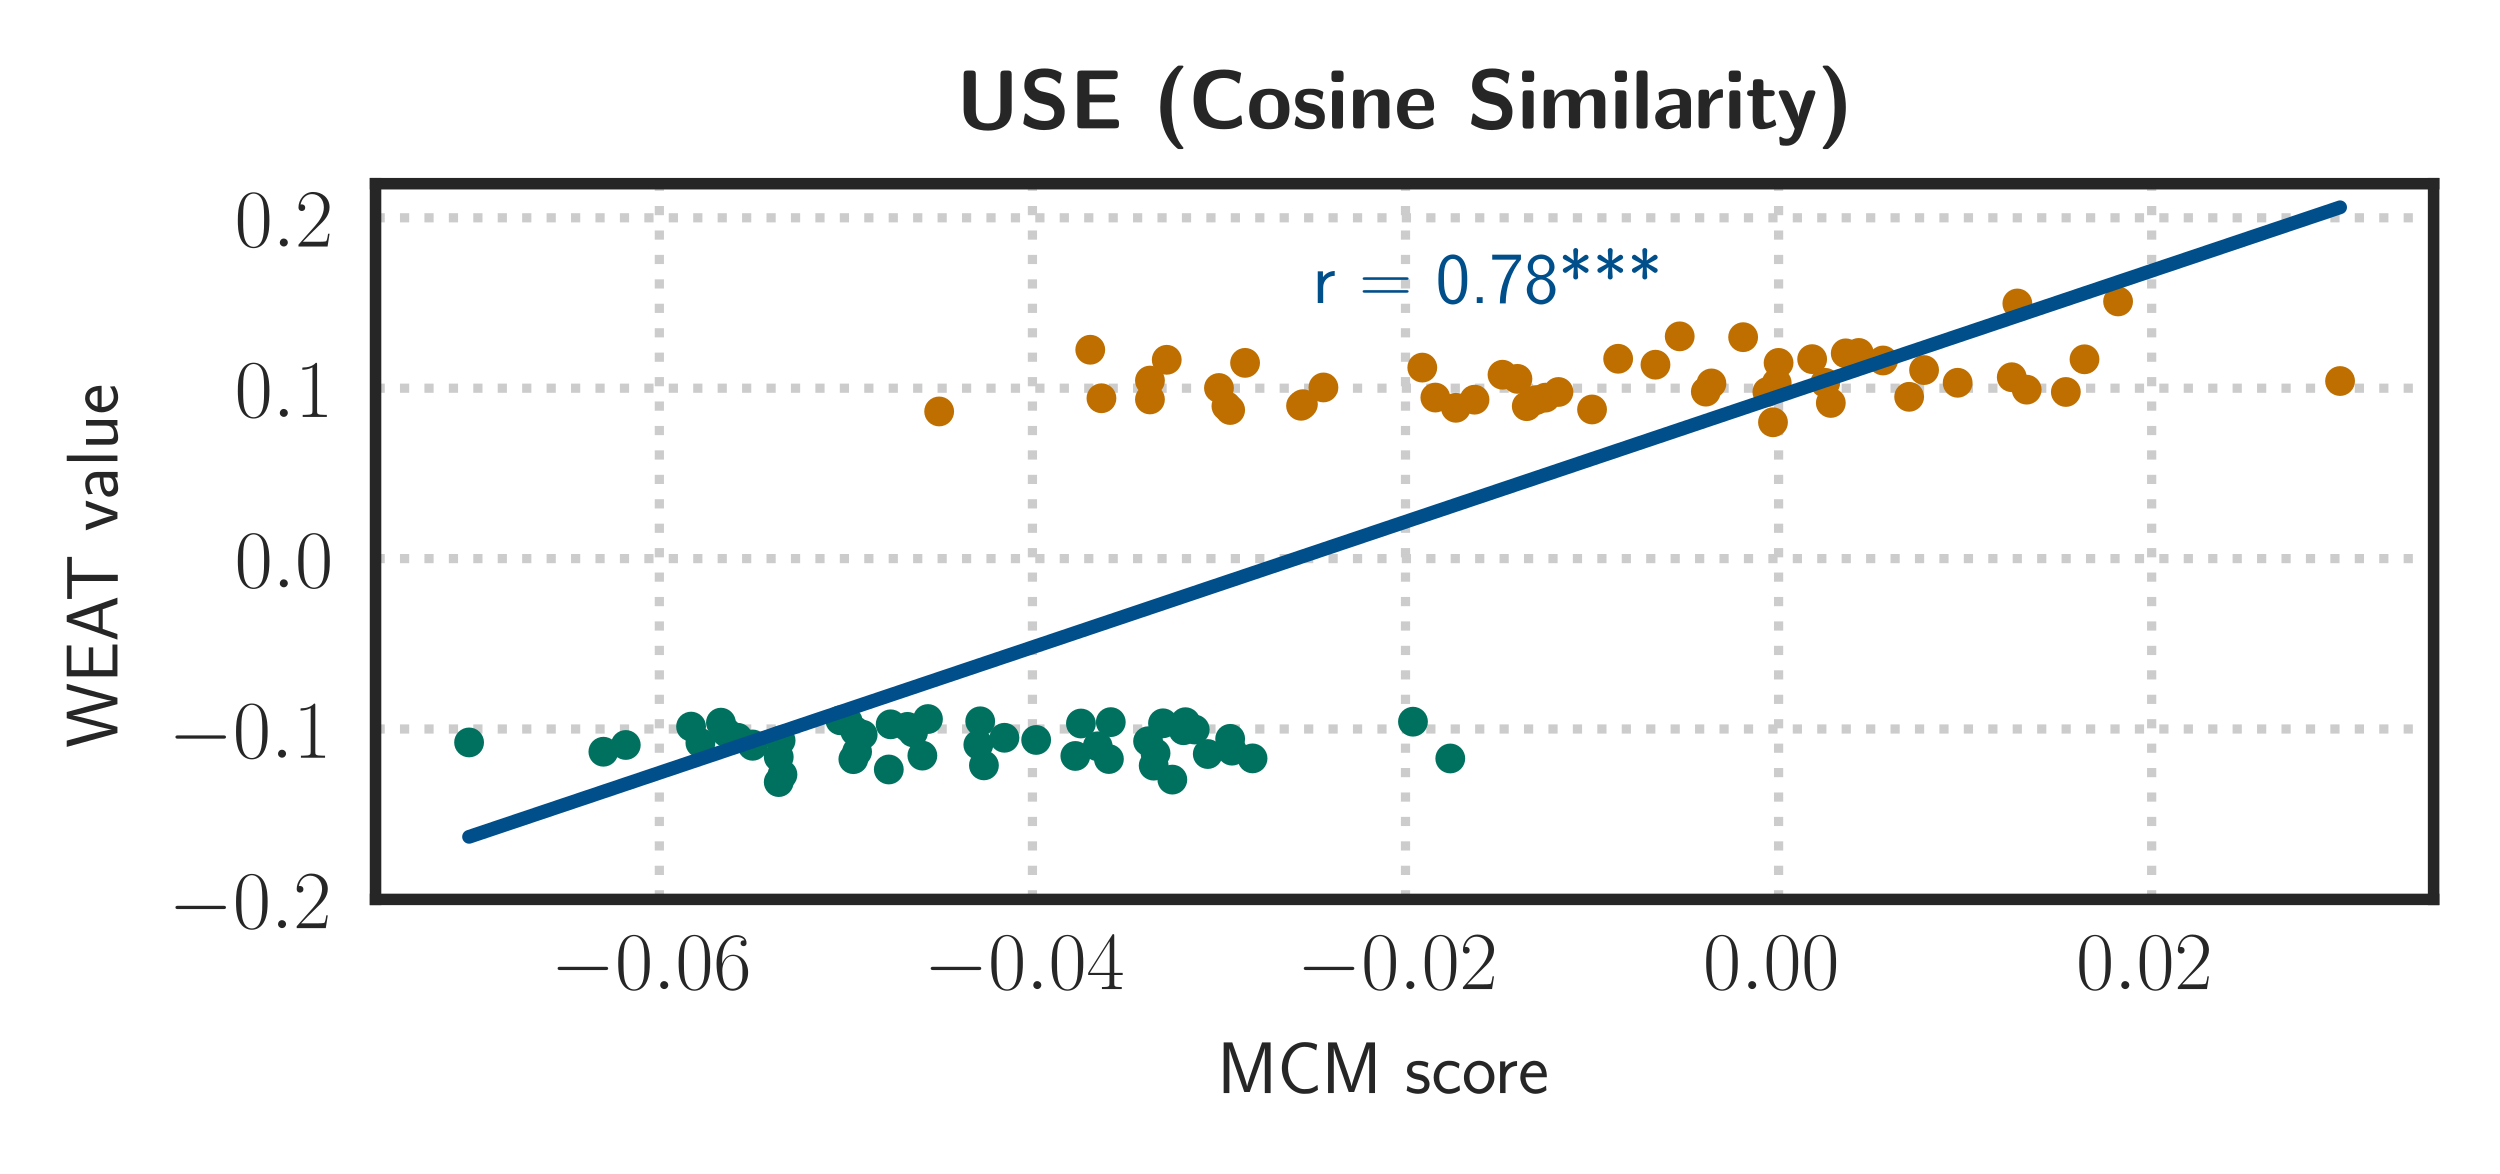 <?xml version="1.0" encoding="utf-8" standalone="no"?>
<!DOCTYPE svg PUBLIC "-//W3C//DTD SVG 1.1//EN"
  "http://www.w3.org/Graphics/SVG/1.1/DTD/svg11.dtd">
<!-- Created with matplotlib (https://matplotlib.org/) -->
<svg height="127.295pt" version="1.1" viewBox="0 0 271.127 127.295" width="271.127pt" xmlns="http://www.w3.org/2000/svg" xmlns:xlink="http://www.w3.org/1999/xlink">
 <defs>
  <style type="text/css">
*{stroke-linecap:butt;stroke-linejoin:round;}
  </style>
 </defs>
 <g id="figure_1">
  <g id="patch_1">
   <path d="M 0 127.295 
L 271.127 127.295 
L 271.127 -0 
L 0 -0 
z
" style="fill:#ffffff;"/>
  </g>
  <g id="axes_1">
   <g id="patch_2">
    <path d="M 40.727 97.541 
L 263.927 97.541 
L 263.927 19.925 
L 40.727 19.925 
z
" style="fill:#ffffff;"/>
   </g>
   <g id="matplotlib.axis_1">
    <g id="xtick_1">
     <g id="line2d_1">
      <path clip-path="url(#p5be305e7b3)" d="M 71.508 97.541 
L 71.508 19.925 
" style="fill:none;stroke:#cccccc;stroke-dasharray:1,1.65;stroke-dashoffset:0;"/>
     </g>
     <g id="text_1">
      <!-- $-0.06$ -->
      <defs>
       <path d="M 65.906 23 
C 67.594 23 69.406 23 69.406 25 
C 69.406 27 67.594 27 65.906 27 
L 11.797 27 
C 10.094 27 8.297 27 8.297 25 
C 8.297 23 10.094 23 11.797 23 
z
" id="CMSY10-0"/>
       <path d="M 42 31.641 
C 42 37.75 41.906 48.125 37.703 56.109 
C 34 63.109 28.094 65.594 22.906 65.594 
C 18.094 65.594 12 63.406 8.203 56.203 
C 4.203 48.719 3.797 39.438 3.797 31.641 
C 3.797 25.953 3.906 17.281 7 9.672 
C 11.297 -0.609 19 -2 22.906 -2 
C 27.5 -2 34.5 -0.109 38.594 9.375 
C 41.594 16.281 42 24.359 42 31.641 
z
M 22.906 -0.406 
C 16.5 -0.406 12.703 5.078 11.297 12.688 
C 10.203 18.562 10.203 27.156 10.203 32.75 
C 10.203 40.438 10.203 46.828 11.5 52.922 
C 13.406 61.391 19 64 22.906 64 
C 27 64 32.297 61.297 34.203 53.125 
C 35.5 47.438 35.594 40.734 35.594 32.75 
C 35.594 26.25 35.594 18.266 34.406 12.375 
C 32.297 1.484 26.406 -0.406 22.906 -0.406 
z
" id="CMR17-48"/>
       <path d="M 18.406 4.797 
C 18.406 7.688 16 9.672 13.594 9.672 
C 10.703 9.672 8.703 7.281 8.703 4.891 
C 8.703 2 11.094 0 13.5 0 
C 16.406 0 18.406 2.391 18.406 4.797 
z
" id="CMMI12-58"/>
       <path d="M 10.594 34 
C 10.594 57.656 21.797 63 28.297 63 
C 30.406 63 35.5 62.641 37.5 59 
C 35.906 59 32.906 59 32.906 55.516 
C 32.906 52.828 35.094 51.922 36.5 51.922 
C 37.406 51.922 40.094 52.312 40.094 55.625 
C 40.094 61.781 35.094 65.297 28.203 65.297 
C 16.297 65.297 3.797 52.969 3.797 31 
C 3.797 3.953 15.094 -2 23.094 -2 
C 32.797 -2 42 6.672 42 20.047 
C 42 32.516 33.906 41.594 23.703 41.594 
C 17.594 41.594 13.094 37.609 10.594 30.625 
z
M 23.094 0.391 
C 10.797 0.391 10.797 18.75 10.797 22.438 
C 10.797 29.625 14.203 40 23.5 40 
C 25.203 40 30.094 40 33.406 33.125 
C 35.203 29.219 35.203 25.141 35.203 20.141 
C 35.203 14.75 35.203 10.781 33.094 6.781 
C 30.906 2.672 27.703 0.391 23.094 0.391 
z
" id="CMR17-54"/>
      </defs>
      <g style="fill:#262626;" transform="translate(59.732 107.267)scale(0.09 -0.09)">
       <use transform="scale(0.996)" xlink:href="#CMSY10-0"/>
       <use transform="translate(77.487 0)scale(0.996)" xlink:href="#CMR17-48"/>
       <use transform="translate(123.178 0)scale(0.996)" xlink:href="#CMMI12-58"/>
       <use transform="translate(150.275 0)scale(0.996)" xlink:href="#CMR17-48"/>
       <use transform="translate(195.966 0)scale(0.996)" xlink:href="#CMR17-54"/>
      </g>
     </g>
    </g>
    <g id="xtick_2">
     <g id="line2d_2">
      <path clip-path="url(#p5be305e7b3)" d="M 111.968 97.541 
L 111.968 19.925 
" style="fill:none;stroke:#cccccc;stroke-dasharray:1,1.65;stroke-dashoffset:0;"/>
     </g>
     <g id="text_2">
      <!-- $-0.04$ -->
      <defs>
       <path d="M 33.594 64.406 
C 33.594 66.5 33.5 66.5 31.703 66.5 
L 2 19.594 
L 2 17 
L 27.797 17 
L 27.797 7.141 
C 27.797 3.5 27.594 2.5 20.594 2.5 
L 18.703 2.5 
L 18.703 0 
C 21.906 0 27.297 0 30.703 0 
C 34.094 0 39.5 0 42.703 0 
L 42.703 2.5 
L 40.797 2.5 
C 33.797 2.5 33.594 3.5 33.594 7.141 
L 33.594 17 
L 43.797 17 
L 43.797 19.594 
L 33.594 19.594 
z
M 28.094 57.859 
L 28.094 19.594 
L 4 19.594 
z
" id="CMR17-52"/>
      </defs>
      <g style="fill:#262626;" transform="translate(100.193 107.267)scale(0.09 -0.09)">
       <use transform="scale(0.996)" xlink:href="#CMSY10-0"/>
       <use transform="translate(77.487 0)scale(0.996)" xlink:href="#CMR17-48"/>
       <use transform="translate(123.178 0)scale(0.996)" xlink:href="#CMMI12-58"/>
       <use transform="translate(150.275 0)scale(0.996)" xlink:href="#CMR17-48"/>
       <use transform="translate(195.966 0)scale(0.996)" xlink:href="#CMR17-52"/>
      </g>
     </g>
    </g>
    <g id="xtick_3">
     <g id="line2d_3">
      <path clip-path="url(#p5be305e7b3)" d="M 152.428 97.541 
L 152.428 19.925 
" style="fill:none;stroke:#cccccc;stroke-dasharray:1,1.65;stroke-dashoffset:0;"/>
     </g>
     <g id="text_3">
      <!-- $-0.02$ -->
      <defs>
       <path d="M 41.703 15.453 
L 39.906 15.453 
C 38.906 8.375 38.094 7.172 37.703 6.562 
C 37.203 5.766 30 5.766 28.594 5.766 
L 9.406 5.766 
C 13 9.672 20 16.75 28.5 24.953 
C 34.594 30.734 41.703 37.531 41.703 47.422 
C 41.703 59.219 32.297 66 21.797 66 
C 10.797 66 4.094 56.312 4.094 47.344 
C 4.094 43.438 7 42.938 8.203 42.938 
C 9.203 42.938 12.203 43.547 12.203 47.031 
C 12.203 50.109 9.594 51 8.203 51 
C 7.594 51 7 50.906 6.594 50.703 
C 8.5 59.219 14.297 63.406 20.406 63.406 
C 29.094 63.406 34.797 56.516 34.797 47.422 
C 34.797 38.734 29.703 31.25 24 24.75 
L 4.094 2.281 
L 4.094 0 
L 39.297 0 
z
" id="CMR17-50"/>
      </defs>
      <g style="fill:#262626;" transform="translate(140.653 107.267)scale(0.09 -0.09)">
       <use transform="scale(0.996)" xlink:href="#CMSY10-0"/>
       <use transform="translate(77.487 0)scale(0.996)" xlink:href="#CMR17-48"/>
       <use transform="translate(123.178 0)scale(0.996)" xlink:href="#CMMI12-58"/>
       <use transform="translate(150.275 0)scale(0.996)" xlink:href="#CMR17-48"/>
       <use transform="translate(195.966 0)scale(0.996)" xlink:href="#CMR17-50"/>
      </g>
     </g>
    </g>
    <g id="xtick_4">
     <g id="line2d_4">
      <path clip-path="url(#p5be305e7b3)" d="M 192.889 97.541 
L 192.889 19.925 
" style="fill:none;stroke:#cccccc;stroke-dasharray:1,1.65;stroke-dashoffset:0;"/>
     </g>
     <g id="text_4">
      <!-- $0.00$ -->
      <g style="fill:#262626;" transform="translate(184.697 107.267)scale(0.09 -0.09)">
       <use transform="scale(0.996)" xlink:href="#CMR17-48"/>
       <use transform="translate(45.69 0)scale(0.996)" xlink:href="#CMMI12-58"/>
       <use transform="translate(72.788 0)scale(0.996)" xlink:href="#CMR17-48"/>
       <use transform="translate(118.478 0)scale(0.996)" xlink:href="#CMR17-48"/>
      </g>
     </g>
    </g>
    <g id="xtick_5">
     <g id="line2d_5">
      <path clip-path="url(#p5be305e7b3)" d="M 233.349 97.541 
L 233.349 19.925 
" style="fill:none;stroke:#cccccc;stroke-dasharray:1,1.65;stroke-dashoffset:0;"/>
     </g>
     <g id="text_5">
      <!-- $0.02$ -->
      <g style="fill:#262626;" transform="translate(225.158 107.267)scale(0.09 -0.09)">
       <use transform="scale(0.996)" xlink:href="#CMR17-48"/>
       <use transform="translate(45.69 0)scale(0.996)" xlink:href="#CMMI12-58"/>
       <use transform="translate(72.788 0)scale(0.996)" xlink:href="#CMR17-48"/>
       <use transform="translate(118.478 0)scale(0.996)" xlink:href="#CMR17-50"/>
      </g>
     </g>
    </g>
    <g id="text_6">
     <!-- MCM score -->
     <defs>
      <path d="M 49.906 37.047 
L 45.094 23.016 
C 44.297 20.422 41.594 12.359 41 9.172 
L 40.906 9.172 
C 40.594 11.172 40 13.266 38.406 18.344 
C 37.5 21.328 36.5 24.406 35.5 27.203 
L 20.703 69 
L 9 69 
L 9 0 
L 16.797 0 
L 16.797 60.938 
L 16.906 60.938 
C 16.906 60.844 17.797 56.453 23.906 39.047 
L 37.094 1.5 
L 44.5 1.5 
L 56.406 34.859 
C 57.203 37.156 59.703 44.422 60.797 47.906 
C 61.797 50.891 64.297 58.25 64.906 61.141 
L 65 61.141 
L 65 0 
L 72.906 0 
L 72.906 69 
L 61.297 69 
z
" id="CMSS17-77"/>
      <path d="M 54.703 11.156 
C 48 6.672 44.906 5.375 36.797 5.375 
C 22.797 5.375 14.594 20.359 14.594 34.047 
C 14.594 48.625 23 63 37.203 63 
C 43.594 63 47.797 61.219 52.906 58.047 
L 54.297 65.891 
C 49.5 68.281 43.406 69.375 37.297 69.375 
C 18.094 69.375 6.203 51.812 6.203 34.047 
C 6.203 14.484 20.297 -1 36.297 -1 
C 44.906 -1 47.906 -0.297 55.297 4.375 
z
" id="CMSS17-67"/>
      <path d="M 32.203 41.047 
C 26.297 43.859 21.703 43.859 18.703 43.859 
C 11.594 43.859 3.094 41.375 3.094 31.297 
C 3.094 21.234 14.094 19.031 17.094 18.422 
C 21.703 17.531 26.797 16.531 26.797 11.562 
C 26.797 5.266 19.594 5.266 18.297 5.266 
C 14.297 5.266 8.797 6.359 3.797 9.969 
L 2.594 3.281 
C 8.297 0 13.797 -1 18.406 -1 
C 30.703 -1 33.797 6.5 33.797 12.203 
C 33.797 17.094 31 20.391 29.094 21.891 
C 25.797 24.5 24.594 24.797 16.406 26.5 
C 15 26.703 10.094 27.797 10.094 32.281 
C 10.094 38 16.406 38 17.797 38 
C 24.297 38 28.297 35.984 31 34.5 
z
" id="CMSS17-115"/>
      <path d="M 38.5 39.703 
C 38.5 40.391 33.906 42.406 32.703 42.797 
C 29.406 44 25.203 44 24.094 44 
C 11.094 44 3.297 32.703 3.297 21.297 
C 3.297 9.297 12 -1 23.703 -1 
C 30.406 -1 35.203 1.188 39.094 3.781 
L 38.5 10.375 
C 34.203 7.078 29.203 5.266 23.797 5.266 
C 16 5.266 10.906 12.094 10.906 21.391 
C 10.906 28.609 14.203 37.719 24.203 37.719 
C 29.703 37.719 32.797 36.609 37.406 33.516 
z
" id="CMSS17-99"/>
      <path d="M 44.203 21.188 
C 44.203 34 34.703 44 23.5 44 
C 12 44 2.703 33.703 2.703 21.188 
C 2.703 8.5 12.297 -1 23.406 -1 
C 34.797 -1 44.203 8.797 44.203 21.188 
z
M 23.5 5.266 
C 16.406 5.266 10.297 11.078 10.297 22 
C 10.297 33.609 17.406 37.922 23.406 37.922 
C 29.906 37.922 36.594 33.219 36.594 22 
C 36.594 10.672 30.094 5.266 23.5 5.266 
z
" id="CMSS17-111"/>
      <path d="M 14.906 21.297 
C 14.906 30.703 21.797 37 30.594 37 
L 30.594 43.578 
C 24.203 43.578 18.203 40.391 14.594 35.203 
L 14.594 43.094 
L 7.5 43.094 
L 7.5 0 
L 14.906 0 
z
" id="CMSS17-114"/>
      <path d="M 39.094 21.516 
C 39.094 24.844 38.906 31.297 35.703 36.641 
C 32.203 42.391 26.5 44 22.203 44 
C 11.797 44 3 34.188 3 21.484 
C 3 9.094 12.094 -1 23.594 -1 
C 28.094 -1 33.594 0.297 38.594 3.875 
C 38.594 4.281 38.406 6.469 38.297 6.562 
C 38.297 6.766 38 9.844 38 10.25 
C 33.203 6.359 27.703 5.078 23.703 5.078 
C 17.297 5.078 10.406 10.422 10.094 21.516 
z
M 10.906 27 
C 12.203 32.562 16.594 37.828 22.203 37.828 
C 23.703 37.828 30.703 37.828 32.5 27 
z
" id="CMSS17-101"/>
     </defs>
     <g style="fill:#262626;" transform="translate(131.989 118.546)scale(0.08 -0.08)">
      <use transform="scale(0.996)" xlink:href="#CMSS17-77"/>
      <use transform="translate(81.676 0)scale(0.996)" xlink:href="#CMSS17-67"/>
      <use transform="translate(141.532 0)scale(0.996)" xlink:href="#CMSS17-77"/>
      <use transform="translate(254.437 0)scale(0.996)" xlink:href="#CMSS17-115"/>
      <use transform="translate(290.35 0)scale(0.996)" xlink:href="#CMSS17-99"/>
      <use transform="translate(331.989 0)scale(0.996)" xlink:href="#CMSS17-111"/>
      <use transform="translate(376.23 0)scale(0.996)" xlink:href="#CMSS17-114"/>
      <use transform="translate(408.14 0)scale(0.996)" xlink:href="#CMSS17-101"/>
     </g>
    </g>
   </g>
   <g id="matplotlib.axis_2">
    <g id="ytick_1">
     <g id="line2d_6">
      <path clip-path="url(#p5be305e7b3)" d="M 40.727 97.541 
L 263.927 97.541 
" style="fill:none;stroke:#cccccc;stroke-dasharray:1,1.65;stroke-dashoffset:0;"/>
     </g>
     <g id="text_7">
      <!-- $-0.2$ -->
      <g style="fill:#262626;" transform="translate(18.285 100.654)scale(0.09 -0.09)">
       <use transform="scale(0.996)" xlink:href="#CMSY10-0"/>
       <use transform="translate(77.487 0)scale(0.996)" xlink:href="#CMR17-48"/>
       <use transform="translate(123.178 0)scale(0.996)" xlink:href="#CMMI12-58"/>
       <use transform="translate(150.275 0)scale(0.996)" xlink:href="#CMR17-50"/>
      </g>
     </g>
    </g>
    <g id="ytick_2">
     <g id="line2d_7">
      <path clip-path="url(#p5be305e7b3)" d="M 40.727 79.061 
L 263.927 79.061 
" style="fill:none;stroke:#cccccc;stroke-dasharray:1,1.65;stroke-dashoffset:0;"/>
     </g>
     <g id="text_8">
      <!-- $-0.1$ -->
      <defs>
       <path d="M 26.594 63.406 
C 26.594 65.5 26.5 65.5 25.094 65.5 
C 21.203 61.188 15.297 59.797 9.703 59.797 
C 9.406 59.797 8.906 59.797 8.797 59.5 
C 8.703 59.297 8.703 59.094 8.703 57 
C 11.797 57 17 57.594 21 59.984 
L 21 7.203 
C 21 3.688 20.797 2.5 12.203 2.5 
L 9.203 2.5 
L 9.203 0 
C 14 0 19 0 23.797 0 
C 28.594 0 33.594 0 38.406 0 
L 38.406 2.5 
L 35.406 2.5 
C 26.797 2.5 26.594 3.594 26.594 7.156 
z
" id="CMR17-49"/>
      </defs>
      <g style="fill:#262626;" transform="translate(18.285 82.174)scale(0.09 -0.09)">
       <use transform="scale(0.996)" xlink:href="#CMSY10-0"/>
       <use transform="translate(77.487 0)scale(0.996)" xlink:href="#CMR17-48"/>
       <use transform="translate(123.178 0)scale(0.996)" xlink:href="#CMMI12-58"/>
       <use transform="translate(150.275 0)scale(0.996)" xlink:href="#CMR17-49"/>
      </g>
     </g>
    </g>
    <g id="ytick_3">
     <g id="line2d_8">
      <path clip-path="url(#p5be305e7b3)" d="M 40.727 60.581 
L 263.927 60.581 
" style="fill:none;stroke:#cccccc;stroke-dasharray:1,1.65;stroke-dashoffset:0;"/>
     </g>
     <g id="text_9">
      <!-- $0.0$ -->
      <g style="fill:#262626;" transform="translate(25.452 63.694)scale(0.09 -0.09)">
       <use transform="scale(0.996)" xlink:href="#CMR17-48"/>
       <use transform="translate(45.69 0)scale(0.996)" xlink:href="#CMMI12-58"/>
       <use transform="translate(72.788 0)scale(0.996)" xlink:href="#CMR17-48"/>
      </g>
     </g>
    </g>
    <g id="ytick_4">
     <g id="line2d_9">
      <path clip-path="url(#p5be305e7b3)" d="M 40.727 42.101 
L 263.927 42.101 
" style="fill:none;stroke:#cccccc;stroke-dasharray:1,1.65;stroke-dashoffset:0;"/>
     </g>
     <g id="text_10">
      <!-- $0.1$ -->
      <g style="fill:#262626;" transform="translate(25.452 45.214)scale(0.09 -0.09)">
       <use transform="scale(0.996)" xlink:href="#CMR17-48"/>
       <use transform="translate(45.69 0)scale(0.996)" xlink:href="#CMMI12-58"/>
       <use transform="translate(72.788 0)scale(0.996)" xlink:href="#CMR17-49"/>
      </g>
     </g>
    </g>
    <g id="ytick_5">
     <g id="line2d_10">
      <path clip-path="url(#p5be305e7b3)" d="M 40.727 23.621 
L 263.927 23.621 
" style="fill:none;stroke:#cccccc;stroke-dasharray:1,1.65;stroke-dashoffset:0;"/>
     </g>
     <g id="text_11">
      <!-- $0.2$ -->
      <g style="fill:#262626;" transform="translate(25.452 26.734)scale(0.09 -0.09)">
       <use transform="scale(0.996)" xlink:href="#CMR17-48"/>
       <use transform="translate(45.69 0)scale(0.996)" xlink:href="#CMMI12-58"/>
       <use transform="translate(72.788 0)scale(0.996)" xlink:href="#CMR17-50"/>
      </g>
     </g>
    </g>
    <g id="text_12">
     <!-- WEAT value -->
     <defs>
      <path d="M 87.203 69 
L 79.594 69 
L 71.203 38.078 
C 69.906 33.094 68.703 28.141 67.5 23.156 
C 65.703 15.797 64.406 10.641 64.203 8.047 
L 64.094 8.047 
C 63.906 10.734 62.594 16.391 61 22.766 
C 59.797 28.047 58.5 33.297 57.094 38.469 
L 48.797 69 
L 40.406 69 
L 32.5 40.031 
L 28.5 24.203 
C 25.5 11.672 25.406 9.875 25.203 7.891 
L 25.094 7.891 
C 25.094 8.484 24.703 11.766 21.906 23.406 
C 20.5 29.188 19.094 35.062 17.594 40.641 
L 9.906 69 
L 1.297 69 
L 20.297 0 
L 28.594 0 
L 36.5 28.734 
L 40.5 44.547 
C 43.203 55.688 43.797 58.469 44 60.953 
L 44.094 60.953 
C 44.094 60.562 45 54.281 48.906 39.766 
L 59.5 0 
L 68.203 0 
z
" id="CMSS17-87"/>
      <path d="M 30.594 6.766 
C 22.594 6.766 19 6.766 17.203 6.766 
L 17.203 32.922 
L 48.203 32.922 
L 48.203 39 
L 17.203 39 
L 17.203 62.641 
L 30.094 62.641 
C 31.297 62.641 32.5 62.641 33.703 62.641 
L 50.797 62.641 
L 50.797 69 
L 8.797 69 
L 8.797 0 
L 52.094 0 
L 52.094 6.766 
z
" id="CMSS17-69"/>
      <path d="M 35.5 69 
L 26.906 69 
L 2.594 0 
L 10.203 0 
L 17.203 20 
L 44 20 
L 51.094 0 
L 59.797 0 
z
M 42.094 25.578 
L 19.094 25.578 
C 23.906 39.5 29.906 56.844 30.594 61.328 
L 30.703 61.328 
C 31.406 57.234 33.406 51.266 35.094 46.188 
z
" id="CMSS17-65"/>
      <path d="M 36.203 62 
L 44.5 62 
C 45.703 62 46.906 62 48.094 62 
L 60.594 62 
L 60.594 68.375 
L 3.406 68.375 
L 3.406 62 
L 15.906 62 
C 17.094 62 18.297 62 19.5 62 
L 27.797 62 
L 27.797 -0.5 
L 36.203 -0.5 
z
" id="CMSS17-84"/>
      <path d="M 41.797 43 
L 34 43 
L 27.297 24.312 
C 25.203 18.203 22.203 9.797 21.703 5.5 
L 21.594 5.5 
C 21.406 7.312 20.594 9.906 20.094 11.703 
C 19.5 13.906 18.703 16.5 18.094 18.312 
L 9.297 43 
L 1.297 43 
L 17.094 0 
L 26 0 
z
" id="CMSS17-118"/>
      <path d="M 37.594 27.984 
C 37.594 37.375 30.906 43.875 21.906 43.875 
C 17.5 43.875 12.703 43.078 7.203 39.891 
L 7.797 33.359 
C 10.297 35.125 14.594 38 21.797 38 
C 26.906 38 30 34.062 30 27.844 
L 30 24 
C 14 24 4 19.344 4 11.344 
C 4 7.203 6.5 -1 14.797 -1 
C 16.297 -1 24.406 -1 30.203 3.391 
L 30.203 -0.297 
L 37.594 -0.297 
z
M 30 12.75 
C 30 10.953 30 8.562 27 6.781 
C 24.406 5.078 21.094 5.078 19.703 5.078 
C 14.703 5.078 11.297 7.984 11.297 11.625 
C 11.297 18.922 26.906 18.922 30 18.922 
z
" id="CMSS17-97"/>
      <path d="M 14.797 69 
L 7.406 69 
L 7.406 0 
L 14.797 0 
z
" id="CMSS17-108"/>
      <path d="M 40.906 42.797 
L 33.297 42.797 
L 33.297 15.188 
C 33.297 7.781 27.906 4.781 22.203 4.781 
C 15.594 4.781 15 6.984 15 11.078 
L 15 42.797 
L 7.406 42.797 
L 7.406 10.594 
C 7.406 2.797 10.094 -1 17 -1 
C 20.406 -1 28.094 -0.203 33.5 4.781 
L 33.5 0 
L 40.906 0 
z
" id="CMSS17-117"/>
     </defs>
     <g style="fill:#262626;" transform="translate(12.735 81.108)rotate(-90)scale(0.08 -0.08)">
      <use transform="scale(0.996)" xlink:href="#CMSS17-87"/>
      <use transform="translate(88.242 0)scale(0.996)" xlink:href="#CMSS17-69"/>
      <use transform="translate(144.134 0)scale(0.996)" xlink:href="#CMSS17-65"/>
      <use transform="translate(198.545 0)scale(0.996)" xlink:href="#CMSS17-84"/>
      <use transform="translate(293.593 0)scale(0.996)" xlink:href="#CMSS17-118"/>
      <use transform="translate(336.593 0)scale(0.996)" xlink:href="#CMSS17-97"/>
      <use transform="translate(381.515 0)scale(0.996)" xlink:href="#CMSS17-108"/>
      <use transform="translate(403.696 0)scale(0.996)" xlink:href="#CMSS17-117"/>
      <use transform="translate(451.901 0)scale(0.996)" xlink:href="#CMSS17-101"/>
     </g>
    </g>
   </g>
   <g id="PathCollection_1">
    <defs>
     <path d="M 0 1.118 
C 0.297 1.118 0.581 1 0.791 0.791 
C 1 0.581 1.118 0.297 1.118 0 
C 1.118 -0.297 1 -0.581 0.791 -0.791 
C 0.581 -1 0.297 -1.118 0 -1.118 
C -0.297 -1.118 -0.581 -1 -0.791 -0.791 
C -1 -0.581 -1.118 -0.297 -1.118 0 
C -1.118 0.297 -1 0.581 -0.791 0.791 
C -0.581 1 -0.297 1.118 0 1.118 
z
" id="md507cc2b52" style="stroke:#be6f00;"/>
    </defs>
    <g clip-path="url(#p5be305e7b3)">
     <use style="fill:#be6f00;stroke:#be6f00;" x="198.553" xlink:href="#md507cc2b52" y="43.7"/>
     <use style="fill:#be6f00;stroke:#be6f00;" x="253.782" xlink:href="#md507cc2b52" y="41.323"/>
     <use style="fill:#be6f00;stroke:#be6f00;" x="212.31" xlink:href="#md507cc2b52" y="41.512"/>
     <use style="fill:#be6f00;stroke:#be6f00;" x="157.891" xlink:href="#md507cc2b52" y="44.225"/>
     <use style="fill:#be6f00;stroke:#be6f00;" x="192.687" xlink:href="#md507cc2b52" y="41.534"/>
     <use style="fill:#be6f00;stroke:#be6f00;" x="133.007" xlink:href="#md507cc2b52" y="44.046"/>
     <use style="fill:#be6f00;stroke:#be6f00;" x="179.537" xlink:href="#md507cc2b52" y="39.552"/>
     <use style="fill:#be6f00;stroke:#be6f00;" x="191.675" xlink:href="#md507cc2b52" y="42.504"/>
     <use style="fill:#be6f00;stroke:#be6f00;" x="167.601" xlink:href="#md507cc2b52" y="43.125"/>
     <use style="fill:#be6f00;stroke:#be6f00;" x="201.588" xlink:href="#md507cc2b52" y="38.277"/>
     <use style="fill:#be6f00;stroke:#be6f00;" x="124.713" xlink:href="#md507cc2b52" y="41.273"/>
     <use style="fill:#be6f00;stroke:#be6f00;" x="184.999" xlink:href="#md507cc2b52" y="42.474"/>
     <use style="fill:#be6f00;stroke:#be6f00;" x="192.282" xlink:href="#md507cc2b52" y="45.797"/>
     <use style="fill:#be6f00;stroke:#be6f00;" x="155.665" xlink:href="#md507cc2b52" y="43.116"/>
     <use style="fill:#be6f00;stroke:#be6f00;" x="143.527" xlink:href="#md507cc2b52" y="42.02"/>
     <use style="fill:#be6f00;stroke:#be6f00;" x="226.066" xlink:href="#md507cc2b52" y="38.965"/>
     <use style="fill:#be6f00;stroke:#be6f00;" x="229.708" xlink:href="#md507cc2b52" y="32.691"/>
     <use style="fill:#be6f00;stroke:#be6f00;" x="124.713" xlink:href="#md507cc2b52" y="43.319"/>
     <use style="fill:#be6f00;stroke:#be6f00;" x="133.412" xlink:href="#md507cc2b52" y="44.465"/>
     <use style="fill:#be6f00;stroke:#be6f00;" x="192.889" xlink:href="#md507cc2b52" y="39.356"/>
     <use style="fill:#be6f00;stroke:#be6f00;" x="164.567" xlink:href="#md507cc2b52" y="41.087"/>
     <use style="fill:#be6f00;stroke:#be6f00;" x="182.167" xlink:href="#md507cc2b52" y="36.478"/>
     <use style="fill:#be6f00;stroke:#be6f00;" x="219.795" xlink:href="#md507cc2b52" y="42.258"/>
     <use style="fill:#be6f00;stroke:#be6f00;" x="197.946" xlink:href="#md507cc2b52" y="41.519"/>
     <use style="fill:#be6f00;stroke:#be6f00;" x="169.017" xlink:href="#md507cc2b52" y="42.51"/>
     <use style="fill:#be6f00;stroke:#be6f00;" x="135.03" xlink:href="#md507cc2b52" y="39.353"/>
     <use style="fill:#be6f00;stroke:#be6f00;" x="218.784" xlink:href="#md507cc2b52" y="32.912"/>
     <use style="fill:#be6f00;stroke:#be6f00;" x="196.53" xlink:href="#md507cc2b52" y="38.949"/>
     <use style="fill:#be6f00;stroke:#be6f00;" x="165.578" xlink:href="#md507cc2b52" y="44.05"/>
     <use style="fill:#be6f00;stroke:#be6f00;" x="166.59" xlink:href="#md507cc2b52" y="43.391"/>
     <use style="fill:#be6f00;stroke:#be6f00;" x="189.045" xlink:href="#md507cc2b52" y="36.567"/>
     <use style="fill:#be6f00;stroke:#be6f00;" x="141.302" xlink:href="#md507cc2b52" y="43.833"/>
     <use style="fill:#be6f00;stroke:#be6f00;" x="207.05" xlink:href="#md507cc2b52" y="43.035"/>
     <use style="fill:#be6f00;stroke:#be6f00;" x="200.172" xlink:href="#md507cc2b52" y="38.321"/>
     <use style="fill:#be6f00;stroke:#be6f00;" x="159.914" xlink:href="#md507cc2b52" y="43.347"/>
     <use style="fill:#be6f00;stroke:#be6f00;" x="119.453" xlink:href="#md507cc2b52" y="43.191"/>
     <use style="fill:#be6f00;stroke:#be6f00;" x="141.1" xlink:href="#md507cc2b52" y="44.008"/>
     <use style="fill:#be6f00;stroke:#be6f00;" x="204.218" xlink:href="#md507cc2b52" y="39.095"/>
     <use style="fill:#be6f00;stroke:#be6f00;" x="162.948" xlink:href="#md507cc2b52" y="40.639"/>
     <use style="fill:#be6f00;stroke:#be6f00;" x="175.491" xlink:href="#md507cc2b52" y="38.909"/>
     <use style="fill:#be6f00;stroke:#be6f00;" x="126.534" xlink:href="#md507cc2b52" y="39.02"/>
     <use style="fill:#be6f00;stroke:#be6f00;" x="185.606" xlink:href="#md507cc2b52" y="41.582"/>
     <use style="fill:#be6f00;stroke:#be6f00;" x="132.198" xlink:href="#md507cc2b52" y="42.078"/>
     <use style="fill:#be6f00;stroke:#be6f00;" x="224.043" xlink:href="#md507cc2b52" y="42.51"/>
     <use style="fill:#be6f00;stroke:#be6f00;" x="208.668" xlink:href="#md507cc2b52" y="40.134"/>
     <use style="fill:#be6f00;stroke:#be6f00;" x="101.853" xlink:href="#md507cc2b52" y="44.623"/>
     <use style="fill:#be6f00;stroke:#be6f00;" x="172.659" xlink:href="#md507cc2b52" y="44.408"/>
     <use style="fill:#be6f00;stroke:#be6f00;" x="154.249" xlink:href="#md507cc2b52" y="39.866"/>
     <use style="fill:#be6f00;stroke:#be6f00;" x="118.239" xlink:href="#md507cc2b52" y="37.93"/>
     <use style="fill:#be6f00;stroke:#be6f00;" x="218.177" xlink:href="#md507cc2b52" y="40.911"/>
    </g>
   </g>
   <g id="PathCollection_2">
    <defs>
     <path d="M 0 1.118 
C 0.297 1.118 0.581 1 0.791 0.791 
C 1 0.581 1.118 0.297 1.118 0 
C 1.118 -0.297 1 -0.581 0.791 -0.791 
C 0.581 -1 0.297 -1.118 0 -1.118 
C -0.297 -1.118 -0.581 -1 -0.791 -0.791 
C -1 -0.581 -1.118 -0.297 -1.118 0 
C -1.118 0.297 -1 0.581 -0.791 0.791 
C -0.581 1 -0.297 1.118 0 1.118 
z
" id="mcf2583230e" style="stroke:#00715e;"/>
    </defs>
    <g clip-path="url(#p5be305e7b3)">
     <use style="fill:#00715e;stroke:#00715e;" x="128.557" xlink:href="#mcf2583230e" y="78.322"/>
     <use style="fill:#00715e;stroke:#00715e;" x="78.184" xlink:href="#mcf2583230e" y="78.373"/>
     <use style="fill:#00715e;stroke:#00715e;" x="99.021" xlink:href="#mcf2583230e" y="79.425"/>
     <use style="fill:#00715e;stroke:#00715e;" x="96.391" xlink:href="#mcf2583230e" y="83.451"/>
     <use style="fill:#00715e;stroke:#00715e;" x="92.952" xlink:href="#mcf2583230e" y="81.527"/>
     <use style="fill:#00715e;stroke:#00715e;" x="112.373" xlink:href="#mcf2583230e" y="80.249"/>
     <use style="fill:#00715e;stroke:#00715e;" x="120.262" xlink:href="#mcf2583230e" y="82.318"/>
     <use style="fill:#00715e;stroke:#00715e;" x="84.455" xlink:href="#mcf2583230e" y="82.093"/>
     <use style="fill:#00715e;stroke:#00715e;" x="100.032" xlink:href="#mcf2583230e" y="81.947"/>
     <use style="fill:#00715e;stroke:#00715e;" x="78.79" xlink:href="#mcf2583230e" y="79.441"/>
     <use style="fill:#00715e;stroke:#00715e;" x="92.547" xlink:href="#mcf2583230e" y="82.332"/>
     <use style="fill:#00715e;stroke:#00715e;" x="108.933" xlink:href="#mcf2583230e" y="80.012"/>
     <use style="fill:#00715e;stroke:#00715e;" x="116.621" xlink:href="#mcf2583230e" y="81.985"/>
     <use style="fill:#00715e;stroke:#00715e;" x="106.101" xlink:href="#mcf2583230e" y="80.768"/>
     <use style="fill:#00715e;stroke:#00715e;" x="96.593" xlink:href="#mcf2583230e" y="78.554"/>
     <use style="fill:#00715e;stroke:#00715e;" x="126.129" xlink:href="#mcf2583230e" y="78.443"/>
     <use style="fill:#00715e;stroke:#00715e;" x="130.984" xlink:href="#mcf2583230e" y="81.775"/>
     <use style="fill:#00715e;stroke:#00715e;" x="80.004" xlink:href="#mcf2583230e" y="80.011"/>
     <use style="fill:#00715e;stroke:#00715e;" x="153.238" xlink:href="#mcf2583230e" y="78.269"/>
     <use style="fill:#00715e;stroke:#00715e;" x="124.511" xlink:href="#mcf2583230e" y="80.388"/>
     <use style="fill:#00715e;stroke:#00715e;" x="81.623" xlink:href="#mcf2583230e" y="80.882"/>
     <use style="fill:#00715e;stroke:#00715e;" x="117.228" xlink:href="#mcf2583230e" y="78.466"/>
     <use style="fill:#00715e;stroke:#00715e;" x="120.465" xlink:href="#mcf2583230e" y="78.315"/>
     <use style="fill:#00715e;stroke:#00715e;" x="135.84" xlink:href="#mcf2583230e" y="82.248"/>
     <use style="fill:#00715e;stroke:#00715e;" x="157.284" xlink:href="#mcf2583230e" y="82.257"/>
     <use style="fill:#00715e;stroke:#00715e;" x="98.414" xlink:href="#mcf2583230e" y="78.828"/>
     <use style="fill:#00715e;stroke:#00715e;" x="127.141" xlink:href="#mcf2583230e" y="84.549"/>
     <use style="fill:#00715e;stroke:#00715e;" x="84.657" xlink:href="#mcf2583230e" y="80.304"/>
     <use style="fill:#00715e;stroke:#00715e;" x="50.873" xlink:href="#mcf2583230e" y="80.518"/>
     <use style="fill:#00715e;stroke:#00715e;" x="100.639" xlink:href="#mcf2583230e" y="77.981"/>
     <use style="fill:#00715e;stroke:#00715e;" x="125.32" xlink:href="#mcf2583230e" y="81.692"/>
     <use style="fill:#00715e;stroke:#00715e;" x="119.049" xlink:href="#mcf2583230e" y="80.937"/>
     <use style="fill:#00715e;stroke:#00715e;" x="92.749" xlink:href="#mcf2583230e" y="79.3"/>
     <use style="fill:#00715e;stroke:#00715e;" x="106.304" xlink:href="#mcf2583230e" y="78.227"/>
     <use style="fill:#00715e;stroke:#00715e;" x="84.859" xlink:href="#mcf2583230e" y="84.009"/>
     <use style="fill:#00715e;stroke:#00715e;" x="84.455" xlink:href="#mcf2583230e" y="84.817"/>
     <use style="fill:#00715e;stroke:#00715e;" x="91.131" xlink:href="#mcf2583230e" y="78.118"/>
     <use style="fill:#00715e;stroke:#00715e;" x="129.568" xlink:href="#mcf2583230e" y="79.12"/>
     <use style="fill:#00715e;stroke:#00715e;" x="74.947" xlink:href="#mcf2583230e" y="78.801"/>
     <use style="fill:#00715e;stroke:#00715e;" x="93.558" xlink:href="#mcf2583230e" y="79.681"/>
     <use style="fill:#00715e;stroke:#00715e;" x="91.94" xlink:href="#mcf2583230e" y="78.245"/>
     <use style="fill:#00715e;stroke:#00715e;" x="75.958" xlink:href="#mcf2583230e" y="80.576"/>
     <use style="fill:#00715e;stroke:#00715e;" x="133.412" xlink:href="#mcf2583230e" y="80.128"/>
     <use style="fill:#00715e;stroke:#00715e;" x="67.866" xlink:href="#mcf2583230e" y="80.794"/>
     <use style="fill:#00715e;stroke:#00715e;" x="106.708" xlink:href="#mcf2583230e" y="83.004"/>
     <use style="fill:#00715e;stroke:#00715e;" x="65.438" xlink:href="#mcf2583230e" y="81.526"/>
     <use style="fill:#00715e;stroke:#00715e;" x="133.614" xlink:href="#mcf2583230e" y="81.41"/>
     <use style="fill:#00715e;stroke:#00715e;" x="81.623" xlink:href="#mcf2583230e" y="80.738"/>
     <use style="fill:#00715e;stroke:#00715e;" x="125.118" xlink:href="#mcf2583230e" y="83.036"/>
     <use style="fill:#00715e;stroke:#00715e;" x="128.354" xlink:href="#mcf2583230e" y="79.196"/>
    </g>
   </g>
   <g id="r = 0.782">
    <path clip-path="url(#p5be305e7b3)" d="M 50.873 90.752 
L 65.438 85.851 
L 67.866 85.034 
L 74.947 82.652 
L 75.958 82.312 
L 78.184 81.563 
L 78.79 81.359 
L 80.004 80.951 
L 81.623 80.406 
L 84.455 79.453 
L 84.657 79.385 
L 84.859 79.317 
L 91.131 77.207 
L 91.94 76.935 
L 92.547 76.731 
L 92.749 76.663 
L 92.952 76.594 
L 93.558 76.39 
L 96.391 75.437 
L 96.593 75.369 
L 98.414 74.757 
L 99.021 74.553 
L 100.032 74.212 
L 100.639 74.008 
L 101.853 73.6 
L 106.101 72.17 
L 106.304 72.102 
L 106.708 71.966 
L 108.933 71.217 
L 112.373 70.06 
L 116.621 68.631 
L 117.228 68.427 
L 118.239 68.087 
L 119.049 67.814 
L 119.453 67.678 
L 120.262 67.406 
L 120.465 67.338 
L 124.511 65.977 
L 124.713 65.908 
L 125.118 65.772 
L 125.32 65.704 
L 126.129 65.432 
L 126.534 65.296 
L 127.141 65.092 
L 128.354 64.683 
L 128.557 64.615 
L 129.568 64.275 
L 130.984 63.798 
L 132.198 63.39 
L 133.007 63.118 
L 133.412 62.982 
L 133.614 62.914 
L 135.03 62.437 
L 135.84 62.165 
L 141.1 60.395 
L 141.302 60.327 
L 143.527 59.579 
L 153.238 56.311 
L 154.249 55.971 
L 155.665 55.495 
L 157.284 54.95 
L 157.891 54.746 
L 159.914 54.065 
L 162.948 53.044 
L 164.567 52.5 
L 165.578 52.16 
L 166.59 51.819 
L 167.601 51.479 
L 169.017 51.002 
L 172.659 49.777 
L 175.491 48.824 
L 179.537 47.463 
L 182.167 46.578 
L 184.999 45.625 
L 185.606 45.421 
L 189.045 44.264 
L 191.675 43.379 
L 192.282 43.175 
L 192.687 43.039 
L 192.889 42.971 
L 196.53 41.746 
L 197.946 41.269 
L 198.553 41.065 
L 200.172 40.521 
L 201.588 40.044 
L 204.218 39.159 
L 207.05 38.206 
L 208.668 37.662 
L 212.31 36.437 
L 218.177 34.463 
L 218.784 34.259 
L 219.795 33.918 
L 224.043 32.489 
L 226.066 31.808 
L 229.708 30.583 
L 253.782 22.484 
" style="fill:none;stroke:#004e8a;stroke-linecap:round;stroke-width:1.5;"/>
   </g>
   <g id="patch_3">
    <path d="M 40.727 97.541 
L 40.727 19.925 
" style="fill:none;stroke:#262626;stroke-linecap:square;stroke-linejoin:miter;stroke-width:1.25;"/>
   </g>
   <g id="patch_4">
    <path d="M 263.927 97.541 
L 263.927 19.925 
" style="fill:none;stroke:#262626;stroke-linecap:square;stroke-linejoin:miter;stroke-width:1.25;"/>
   </g>
   <g id="patch_5">
    <path d="M 40.727 97.541 
L 263.927 97.541 
" style="fill:none;stroke:#262626;stroke-linecap:square;stroke-linejoin:miter;stroke-width:1.25;"/>
   </g>
   <g id="patch_6">
    <path d="M 40.727 19.925 
L 263.927 19.925 
" style="fill:none;stroke:#262626;stroke-linecap:square;stroke-linejoin:miter;stroke-width:1.25;"/>
   </g>
   <g id="text_13">
    <!-- r = 0.78*** -->
    <defs>
     <path d="M 64.797 31.516 
C 66.297 31.516 67.797 31.516 67.797 33.203 
C 67.797 35 66.094 35 64.406 35 
L 8.594 35 
C 6.906 35 5.203 35 5.203 33.203 
C 5.203 31.516 6.703 31.516 8.203 31.516 
z
M 64.406 14 
C 66.094 14 67.797 14 67.797 15.797 
C 67.797 17.484 66.297 17.484 64.797 17.484 
L 8.203 17.484 
C 6.703 17.484 5.203 17.484 5.203 15.797 
C 5.203 14 6.906 14 8.594 14 
z
" id="CMSS17-61"/>
     <path d="M 43.094 31.938 
C 43.094 37.578 43 48.078 38.906 56.188 
C 34.797 64 28.203 66.078 23.5 66.078 
C 16.703 66.078 10.906 62.109 7.906 55.781 
C 4.703 49.156 3.797 42.328 3.797 31.938 
C 3.797 24.828 4.094 16.109 7.703 8.484 
C 11.797 0.078 18.703 -2 23.406 -2 
C 29.594 -2 35.594 1.266 39 8.094 
C 42.5 15.219 43.094 23.031 43.094 31.938 
z
M 23.406 4.078 
C 15.797 4.078 13.5 12.672 12.797 15.547 
C 11.594 20.469 11.406 25.219 11.406 33.031 
C 11.406 39.156 11.406 46.062 13.297 51.516 
C 15.594 57.828 19.594 60 23.406 60 
C 30.797 60 33.203 52.688 34 50.125 
C 35.5 44.891 35.5 38.766 35.5 33.031 
C 35.5 23.844 35.5 4.078 23.406 4.078 
z
" id="CMSS17-48"/>
     <path d="M 17 7.969 
L 9 7.969 
L 9 0 
L 17 0 
z
" id="CMSS17-46"/>
     <path d="M 21.703 59 
C 22.906 59 24.094 59 25.297 59 
L 36.797 59 
C 22.5 42.359 14.297 21.328 14.297 -0.5 
L 22.297 -0.5 
C 22.297 20.672 29.297 42.125 43 59.297 
L 43 65.766 
L 3.906 65.766 
L 3.906 59 
z
" id="CMSS17-55"/>
     <path d="M 30.203 34.719 
C 37.797 37.188 41.703 43.125 41.703 48.969 
C 41.703 58.156 33.703 66.078 23.5 66.078 
C 12.906 66.078 5.203 57.938 5.203 49.125 
C 5.203 43.438 9 37.547 16.703 35.016 
C 6.906 31.203 3.906 23.625 3.906 17.953 
C 3.906 6.969 12.797 -2 23.406 -2 
C 34.406 -2 43 7.109 43 17.781 
C 43 24.328 39.094 31.25 30.203 34.719 
z
M 23.5 38 
C 16.797 38 12.297 42.375 12.297 49 
C 12.297 55.719 16.797 60 23.5 60 
C 29.703 60 34.594 56.109 34.594 49 
C 34.594 41.984 29.797 38 23.5 38 
z
M 23.5 4.172 
C 17.797 4.172 11.703 8.078 11.703 18.062 
C 11.703 28.328 18.5 31.922 23.406 31.922 
C 28.797 31.922 35.203 28.125 35.203 18.062 
C 35.203 7.672 28.594 4.172 23.5 4.172 
z
" id="CMSS17-56"/>
     <path d="M 26 48.766 
L 35.203 42.094 
C 36.406 41.203 36.703 41 37.594 41 
C 39.203 41 41 42.5 41 44.484 
C 41 46.375 39.594 47.172 38.797 47.562 
L 28.094 53.344 
L 38.906 59.109 
C 40.094 59.812 41 60.812 41 62.203 
C 41 64.188 39.203 65.688 37.594 65.688 
C 36.703 65.688 36 65.281 35.203 64.688 
L 26 57.922 
L 26.797 71.406 
C 26.797 73.703 25.094 74.812 23.406 74.812 
C 22 74.812 20.094 73.812 20.094 71.406 
L 20.906 57.922 
L 11.703 64.594 
C 10.5 65.484 10.203 65.688 9.297 65.688 
C 7.703 65.688 5.906 64.188 5.906 62.203 
C 5.906 60.312 7.297 59.516 8.094 59.109 
L 18.797 53.344 
L 8 47.562 
C 6.797 46.875 5.906 45.875 5.906 44.484 
C 5.906 42.5 7.703 41 9.297 41 
C 10.203 41 10.906 41.391 11.703 42 
L 20.906 48.766 
L 20.094 35.375 
C 20.094 33.094 21.797 32 23.5 32 
C 24.906 32 26.797 32.984 26.797 35.359 
L 26.703 36.25 
z
" id="CMSS17-42"/>
    </defs>
    <g style="fill:#004e8a;" transform="translate(142.313 32.861)scale(0.08 -0.08)">
     <use transform="scale(0.996)" xlink:href="#CMSS17-114"/>
     <use transform="translate(63.139 0)scale(0.996)" xlink:href="#CMSS17-61"/>
     <use transform="translate(167.236 0)scale(0.996)" xlink:href="#CMSS17-48"/>
     <use transform="translate(214.08 0)scale(0.996)" xlink:href="#CMSS17-46"/>
     <use transform="translate(240.104 0)scale(0.996)" xlink:href="#CMSS17-55"/>
     <use transform="translate(286.947 0)scale(0.996)" xlink:href="#CMSS17-56"/>
     <use transform="translate(333.791 0)scale(0.996)" xlink:href="#CMSS17-42"/>
     <use transform="translate(380.635 0)scale(0.996)" xlink:href="#CMSS17-42"/>
     <use transform="translate(427.478 0)scale(0.996)" xlink:href="#CMSS17-42"/>
    </g>
   </g>
   <g id="text_14">
    <!-- \textbf{USE (Cosine Similarity)} -->
    <defs>
     <path d="M 67.203 65.141 
C 67.203 68.375 66.5 70 62.406 70 
L 58.406 70 
C 54.594 70 53.594 68.688 53.594 65.125 
L 53.594 22.562 
C 53.594 12.594 50.703 6 38.5 6 
C 26.906 6 23.797 11.984 23.797 22.469 
L 23.797 65.125 
C 23.797 68.375 23.094 70 19 70 
L 13.906 70 
C 10.297 70 9.094 68.891 9.094 65.141 
L 9.094 22.891 
C 9.094 1.469 25.703 -2.688 38.406 -2.688 
C 49.797 -2.688 67.203 0.766 67.203 22.797 
z
" id="CMSSBX10-85"/>
     <path d="M 27 44.797 
C 24.797 45.297 18.594 47.641 18.594 53.406 
C 18.594 62 27.094 62 30.5 62 
C 36.094 62 41.094 60.688 46 55.844 
C 47.594 54.328 47.703 54.234 48.094 54.234 
C 48.703 54.234 49.203 54.531 49.5 56.047 
L 51 64.875 
C 51.203 65.672 51.203 65.875 51.203 66.188 
C 51.203 67 51.094 67.109 48.594 68.438 
C 41.5 72 35.594 72.516 30.5 72.516 
C 21.594 72.516 6.094 70.391 6.094 51.406 
C 6.094 44.203 9.797 39.547 11.703 37.516 
C 16.797 32.234 21.5 31.219 29.297 29.406 
C 34.906 28.094 37.094 27.578 39.297 25.547 
C 40.297 24.547 42.406 22.406 42.406 18.547 
C 42.406 9.016 33.797 9.016 30.5 9.016 
C 22.094 9.016 14.797 12.422 9.797 16.922 
C 8.594 18.109 8.406 18.109 8 18.109 
C 7.406 18.109 6.906 17.812 6.594 16.281 
L 5.094 7.438 
C 4.906 6.625 4.906 6.422 4.906 6.125 
C 4.906 3.984 15.297 0.328 15.797 0.125 
C 22.5 -2 27.906 -2 30.5 -2 
C 45.5 -2 54.906 4.766 54.906 20.438 
C 54.906 31.766 46.594 40.25 36.594 42.578 
z
" id="CMSSBX10-83"/>
     <path d="M 23.797 31.5 
L 50.094 31.5 
C 53.203 31.5 54.906 32.219 54.906 36.25 
C 54.906 40 53.594 41 50.094 41 
L 23.797 41 
L 23.797 59.594 
L 28.703 59.594 
C 36.5 59.594 44.406 59.594 52.203 59.594 
C 55.703 59.594 58 59.594 58 64.406 
L 58 65.203 
C 58 68.391 57.297 70 53.203 70 
L 13.906 70 
C 10.297 70 9.094 68.891 9.094 65.156 
L 9.094 4.938 
C 9.094 1.312 10.203 0.094 13.906 0.094 
L 54.703 0.094 
C 58.5 0.094 59.5 1.375 59.5 4.844 
L 59.5 6.25 
C 59.5 11 57.203 11 53.906 11 
C 48.703 11 43.594 11 38.406 11 
C 35.906 11 25.594 11 23.797 11 
z
" id="CMSSBX10-69"/>
     <path d="M 32.094 76 
C 30.297 76 30.094 76 28.297 74.375 
C 16.297 64.172 8.594 46.906 8.594 25.5 
C 8.594 13.266 11.094 -7.828 27.797 -23.078 
C 29.906 -25 30.094 -25 32.094 -25 
L 33.906 -25 
C 35.5 -25 36.594 -25 36.594 -23.688 
C 36.594 -23.375 36.594 -23.172 35.406 -21.859 
C 29.094 -14.078 22.203 -1.672 22.203 25.5 
C 22.203 55.188 30.5 66.891 36 73.562 
C 36.406 74.078 36.594 74.281 36.594 74.672 
C 36.594 76 35.5 76 33.906 76 
z
" id="CMSSBX10-40"/>
     <path d="M 64 14.453 
C 64 15.266 63.297 15.656 62.906 15.656 
C 60.5 15.656 57.594 9.109 43.5 9.109 
C 25.906 9.109 20.906 20 20.906 35.109 
C 20.906 50.109 26.297 61 42.703 61 
C 51.594 61 56.297 57.469 59 55.25 
C 59.594 54.75 59.906 54.344 60.594 54.344 
C 61 54.344 61.5 54.844 61.594 55.25 
L 63.594 66.453 
C 63.703 66.859 63.594 67.266 62.797 67.562 
C 56.906 69.781 50.797 71.203 43 71.203 
C 18.594 71.203 6.094 59.203 6.094 35.203 
C 6.094 10.5 18.797 -1 43.094 -1 
C 51.594 -1 56.906 0.219 64.203 4.766 
C 65 5.266 64.797 5.984 64.797 5.984 
z
" id="CMSSBX10-67"/>
     <path d="M 51.797 22.797 
C 51.797 39.328 43.797 48 27.5 48 
C 10.797 48 3.094 39.016 3.094 22.797 
C 3.094 6.359 11.703 -1 27.406 -1 
C 43.094 -1 51.797 6.266 51.797 22.797 
z
M 27.5 6.875 
C 16.703 6.875 16.703 15.938 16.703 24 
C 16.703 31.766 16.703 40.719 27.406 40.719 
C 38.203 40.719 38.203 31.859 38.203 24 
C 38.203 16.047 38.203 6.875 27.5 6.875 
z
" id="CMSSBX10-111"/>
     <path d="M 39.594 14.094 
C 39.594 19.797 36.594 23.375 34.797 25 
C 30.797 28.688 27.297 29.297 23.094 30.109 
C 17.594 31.125 13.594 31.953 13.594 35.922 
C 13.594 40.094 16.906 40.922 20.797 40.922 
C 27.5 40.922 31.094 38.375 33.703 36.141 
C 34.703 35.125 34.906 35.125 35.297 35.125 
C 36.297 35.125 36.5 36.031 36.594 36.438 
C 36.797 37.25 37.797 42.922 37.797 43.422 
C 37.797 45.062 32.5 46.484 31.406 46.875 
C 27.406 48 24.203 48 21.594 48 
C 17.094 48 3.703 48 3.703 33.516 
C 3.703 28.547 5.906 25.516 8.594 23.078 
C 12.094 19.844 16 19.141 21.703 18.031 
C 24.594 17.516 29.703 16.594 29.703 12.156 
C 29.703 7.391 25.797 6.672 21.906 6.672 
C 17.5 6.672 11.906 8 7.203 13.703 
C 6.703 14.203 6.406 14.5 5.797 14.5 
C 4.797 14.5 4.594 13.609 4.5 13 
C 4.297 11.609 3.094 5.906 3.094 4.891 
C 3.094 3.094 10.5 0.797 10.594 0.703 
C 16.094 -1 20.203 -1 21.906 -1 
C 27 -1 39.594 -1 39.594 14.094 
z
" id="CMSSBX10-115"/>
     <path d="M 10.203 70 
C 7 70 5.406 69.391 5.406 65.344 
L 5.406 60.703 
C 5.406 57.469 6.406 56.156 10.094 56.156 
L 15.297 56.156 
C 20.094 56.156 20.094 58.281 20.094 63.031 
C 20.094 67.875 20.094 70 15.297 70 
z
M 19.406 41.156 
C 19.406 44.391 18.703 46 14.594 46 
L 10.906 46 
C 7.297 46 6.094 44.891 6.094 41.156 
L 6.094 4.562 
C 6.094 0.938 7.203 -0.281 10.906 -0.281 
L 14.594 -0.281 
C 18.406 -0.281 19.406 1.031 19.406 4.562 
z
" id="CMSSBX10-105"/>
     <path d="M 50 32.75 
C 50 43.141 45.594 47.266 35.406 47.266 
C 24.906 47.266 20.406 39.609 19.094 36.875 
L 19 36.875 
L 19 41.984 
C 19 45.25 18.297 46.891 14.203 46.891 
L 10.797 46.891 
C 7.203 46.891 6 45.781 6 42.031 
L 6 4.844 
C 6 1.219 7.094 0 10.797 0 
L 14.797 0 
C 18.594 0 19.594 1.312 19.594 4.828 
L 19.594 27.109 
C 19.594 35.859 25.406 40 30.594 40 
C 35.406 40 36.406 37.672 36.406 32.531 
L 36.406 4.828 
C 36.406 1.609 37.094 0 41.203 0 
L 45.203 0 
C 49 0 50 1.312 50 4.828 
z
" id="CMSSBX10-110"/>
     <path d="M 43.094 21.641 
C 45.406 21.641 47.906 21.641 47.906 26.219 
C 47.906 39.281 41.906 48 27 48 
C 11 48 3.094 38.922 3.094 23.594 
C 3.094 7.062 12.594 -1 28.297 -1 
C 32.094 -1 37.797 -0.5 44.406 2.844 
C 46.594 3.953 47.297 4.25 47.297 5.469 
C 47.297 6.172 47 9.094 46.906 9.891 
C 46.5 13.016 46.406 13.109 45.5 13.109 
C 45.094 13.109 44.906 13.109 43.797 12.109 
C 37.906 6.984 31.906 6.281 28.703 6.281 
C 17.406 6.281 16.203 15.219 15.906 21.641 
z
M 16 27 
C 16.297 33.156 18.297 40.719 27 40.719 
C 35 40.719 36.5 34.859 36.797 27 
z
" id="CMSSBX10-101"/>
     <path d="M 80.594 32.75 
C 80.594 43.141 76.203 47.266 66 47.266 
C 58.906 47.266 53.406 43.938 49.797 37.281 
C 48.203 47.062 39.703 47.062 35.5 47.062 
C 33.594 47.062 29.406 47.062 24.906 43.797 
C 21.797 41.531 19.797 38.359 19.094 36.875 
L 19 36.875 
L 19 41.984 
C 19 45.25 18.297 46.891 14.203 46.891 
L 10.797 46.891 
C 7.203 46.891 6 45.781 6 42.031 
L 6 4.844 
C 6 1.219 7.094 0 10.797 0 
L 14.797 0 
C 18.594 0 19.594 1.312 19.594 4.828 
L 19.594 27.109 
C 19.594 36.172 25.703 40 30.594 40 
C 35.406 40 36.5 37.875 36.5 32.531 
L 36.5 4.828 
C 36.5 1.219 37.594 0 41.297 0 
L 45.297 0 
C 49.094 0 50.094 1.312 50.094 4.828 
L 50.094 27.109 
C 50.094 36.172 56.203 40 61.094 40 
C 65.906 40 67 37.875 67 32.531 
L 67 4.828 
C 67 1.219 68.094 0 71.797 0 
L 75.797 0 
C 79.594 0 80.594 1.312 80.594 4.828 
z
" id="CMSSBX10-109"/>
     <path d="M 19.406 65.156 
C 19.406 68.391 18.703 70 14.594 70 
L 10.906 70 
C 7.297 70 6.094 68.891 6.094 65.156 
L 6.094 4.719 
C 6.094 1.094 7.203 -0.125 10.906 -0.125 
L 14.594 -0.125 
C 18.406 -0.125 19.406 1.188 19.406 4.719 
z
" id="CMSSBX10-108"/>
     <path d="M 46.406 32.031 
C 46.406 48 31.203 48 26.203 48 
C 21.5 48 16.5 47.594 9.797 44.812 
C 7.703 43.922 7.203 43.625 7.203 42.531 
C 7.203 41.828 7.797 35.938 7.906 35.125 
C 8 34.516 8.5 34.016 9.203 34.016 
C 9.703 34.016 10 34.312 10.297 34.625 
C 14.594 39.188 19.594 41.422 25.797 41.422 
C 31.203 41.422 32.797 38.047 32.797 32.016 
L 32.797 28.438 
C 29.297 28.438 3.094 28.438 3.094 13.562 
C 3.094 6.484 8.703 -1 17.5 -1 
C 20.906 -1 28.406 0.016 33.094 6.984 
L 33.094 4.953 
C 33.094 1.719 33.797 0.109 37.906 0.109 
L 41.594 0.109 
C 45.406 0.109 46.406 1.422 46.406 4.953 
z
M 32.797 15.438 
C 32.797 6.281 23.297 6.281 23 6.281 
C 18.797 6.281 16.094 9.984 16.094 13.891 
C 16.094 24 30 24 32.797 24 
z
" id="CMSSBX10-97"/>
     <path d="M 19.406 23.375 
C 19.406 33.047 27.297 37 33.594 37 
C 35.406 37 35.594 37 35.594 39.922 
L 35.594 44.688 
C 35.594 46.703 35.594 47.406 33.797 47.406 
C 31 47.406 23.703 46.406 19 35.484 
L 18.906 35.484 
L 18.906 42.031 
C 18.906 45.266 18.203 46.891 14.094 46.891 
L 10.906 46.891 
C 7.297 46.891 6.094 45.781 6.094 42.031 
L 6.094 4.844 
C 6.094 1.219 7.203 0 10.906 0 
L 14.594 0 
C 18.406 0 19.406 1.312 19.406 4.875 
z
" id="CMSSBX10-114"/>
     <path d="M 21.797 39 
L 30.703 39 
C 31.906 39 35.5 39 35.5 42.641 
C 35.5 46.281 31.906 46.281 30.703 46.281 
L 21.797 46.281 
L 21.797 54.656 
C 21.797 57.891 21.094 59.5 17 59.5 
L 13.906 59.5 
C 10.297 59.5 9.094 58.391 9.094 54.656 
L 9.094 46.281 
L 6.797 46.281 
C 5.703 46.281 2 46.281 2 42.641 
C 2 39 5.594 39 6.797 39 
L 8.797 39 
L 8.797 13.5 
C 8.797 3.328 12.406 -1 19.297 -1 
C 20.203 -1 24.594 -1 29.797 0.609 
C 31.5 1.125 37.297 2.938 37.297 4.859 
C 37.297 5.156 37.094 5.875 36.5 7.969 
C 36 9.984 35.797 10.594 34.906 10.594 
C 34.406 10.594 34.297 10.484 33.703 9.875 
C 32.594 9.094 29.906 6.875 25.703 6.875 
C 23.297 6.875 21.797 8.594 21.797 15.234 
z
" id="CMSSBX10-116"/>
     <path d="M 46.797 41.25 
C 47.297 42.562 47.297 42.766 47.297 43.266 
C 47.297 46 44.594 46 43.297 46 
L 41.094 46 
C 39.5 46 37.297 46 35.797 43.672 
C 35.5 43.172 27.406 20.812 26.906 14.016 
L 26.797 14.016 
C 26.297 18.969 22.203 28.391 17.906 38.109 
C 15.094 44.484 14.406 46 9.406 46 
L 6.797 46 
C 5.406 46 2.906 46 2.906 43.375 
C 2.906 42.969 3.203 42.266 3.406 41.75 
L 22.297 -0.359 
C 21.5 -2.5 21.203 -3.609 20.906 -4.625 
C 19.703 -7.953 18 -12.516 12.594 -12.516 
C 9.297 -12.516 7 -11.109 5.906 -10.391 
C 5.406 -10.094 5.203 -9.984 4.906 -9.984 
C 4.406 -9.984 3.594 -10.297 3.594 -11.5 
C 3.594 -12.328 4.203 -19.359 4.5 -19.766 
C 5.406 -21 10.797 -21 12.406 -21 
C 24.797 -21 29.703 -9.078 30.5 -6.641 
z
" id="CMSSBX10-121"/>
     <path d="M 8.797 76 
C 7.203 76 6.094 76 6.094 74.688 
C 6.094 74.391 6.094 74.188 7.297 72.875 
C 13.5 65.094 20.5 52.688 20.5 25.5 
C 20.5 -4.094 12.203 -15.797 6.703 -22.578 
C 6.094 -23.281 6.094 -23.484 6.094 -23.688 
C 6.094 -25 7.203 -25 8.797 -25 
L 10.594 -25 
C 12.406 -25 12.594 -25 14.406 -23.375 
C 26.406 -13.172 34.094 4.094 34.094 25.5 
C 34.094 37.703 31.594 58.828 14.906 74.078 
C 12.797 76 12.594 76 10.594 76 
z
" id="CMSSBX10-41"/>
    </defs>
    <g style="fill:#262626;" transform="translate(103.693 13.925)scale(0.09 -0.09)">
     <use transform="scale(0.996)" xlink:href="#CMSSBX10-85"/>
     <use transform="translate(76.104 0)scale(0.996)" xlink:href="#CMSSBX10-83"/>
     <use transform="translate(136.987 0)scale(0.996)" xlink:href="#CMSSBX10-69"/>
     <use transform="translate(237.444 0)scale(0.996)" xlink:href="#CMSSBX10-40"/>
     <use transform="translate(280.062 0)scale(0.996)" xlink:href="#CMSSBX10-67"/>
     <use transform="translate(350.078 0)scale(0.996)" xlink:href="#CMSSBX10-111"/>
     <use transform="translate(404.873 0)scale(0.996)" xlink:href="#CMSSBX10-115"/>
     <use transform="translate(446.882 0)scale(0.996)" xlink:href="#CMSSBX10-105"/>
     <use transform="translate(472.342 0)scale(0.996)" xlink:href="#CMSSBX10-110"/>
     <use transform="translate(528.244 0)scale(0.996)" xlink:href="#CMSSBX10-101"/>
     <use transform="translate(615.695 0)scale(0.996)" xlink:href="#CMSSBX10-83"/>
     <use transform="translate(676.578 0)scale(0.996)" xlink:href="#CMSSBX10-105"/>
     <use transform="translate(702.038 0)scale(0.996)" xlink:href="#CMSSBX10-109"/>
     <use transform="translate(788.381 0)scale(0.996)" xlink:href="#CMSSBX10-105"/>
     <use transform="translate(813.842 0)scale(0.996)" xlink:href="#CMSSBX10-108"/>
     <use transform="translate(839.302 0)scale(0.996)" xlink:href="#CMSSBX10-97"/>
     <use transform="translate(888.562 0)scale(0.996)" xlink:href="#CMSSBX10-114"/>
     <use transform="translate(925.645 0)scale(0.996)" xlink:href="#CMSSBX10-105"/>
     <use transform="translate(951.105 0)scale(0.996)" xlink:href="#CMSSBX10-116"/>
     <use transform="translate(988.327 0)scale(0.996)" xlink:href="#CMSSBX10-121"/>
     <use transform="translate(1038.141 0)scale(0.996)" xlink:href="#CMSSBX10-41"/>
    </g>
   </g>
  </g>
 </g>
 <defs>
  <clipPath id="p5be305e7b3">
   <rect height="77.616" width="223.2" x="40.727" y="19.925"/>
  </clipPath>
 </defs>
</svg>
